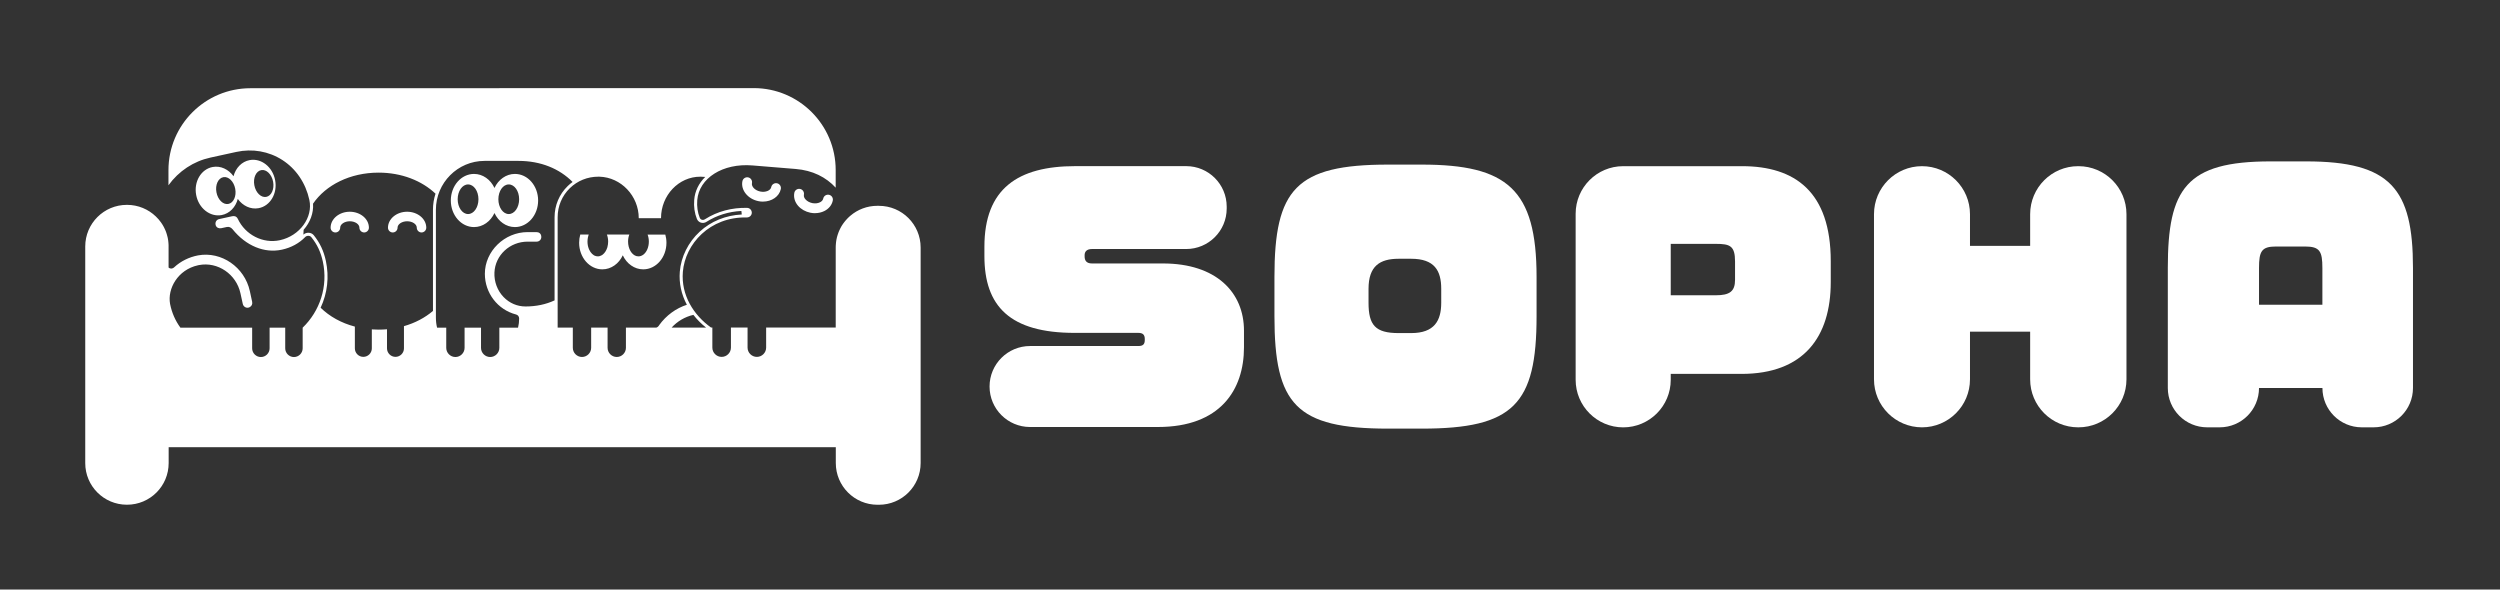 <?xml version="1.0" encoding="UTF-8"?><svg id="_レイヤー_2" xmlns="http://www.w3.org/2000/svg" viewBox="0 0 616.21 145.31"><rect x="0" y="0" width="616.21" height="145.31" fill="#333333" stroke="none"/><defs><style>.cls-1{fill:none;}.cls-2{fill:#fff;}</style></defs><g id="_レイヤー_1-2"><rect class="cls-1" width="616.21" height="145.31"/><path class="cls-2" d="M285.41,105.25h-31.52c-5.51,0-9.98-4.47-9.98-9.98h0c0-5.51,4.47-9.98,9.98-9.98h26.7c1.18,0,1.58-.47,1.58-1.5v-.24c0-1.1-.55-1.5-1.58-1.5h-15.7c-15.94,0-22.25-6.55-22.25-18.93v-2.29c0-14.36,8.28-19.88,22.4-19.88h27.34c5.51,0,9.98,4.47,9.98,9.98v.47c0,5.51-4.47,9.98-9.98,9.98h-23.23c-1.26,0-1.81.63-1.81,1.5v.32c0,.95.39,1.74,1.81,1.74h17.51c13.1,0,19.96,7.1,19.96,16.57v4.1c0,10.49-5.84,19.64-21.22,19.64Z"/><path class="cls-2" d="M350.42,105.65h-8.28c-22.72,0-28.01-6-28.01-27.69v-9.7c0-21.62,5.29-27.69,28.01-27.69h8.28c21.06,0,28.32,6.07,28.32,27.69v9.7c0,21.7-5.68,27.69-28.32,27.69ZM355.24,71.2c0-4.5-1.66-7.42-7.42-7.42h-3.08c-4.65,0-7.42,1.81-7.42,7.42v3.41c0,5.52,1.66,7.49,7.42,7.49h3.08c5.76,0,7.42-3.08,7.42-7.49v-3.41Z"/><path class="cls-2" d="M429.24,92.16h-17.43v1.46c0,6.47-5.25,11.72-11.72,11.72h0c-6.47,0-11.72-5.25-11.72-11.72v-40.94c0-6.47,5.25-11.72,11.72-11.72h29.31c13.02,0,21.85,6.31,21.85,23.43v5.13c0,13.49-6.63,22.64-22.01,22.64ZM427.66,64.45c0-3.87-1.26-4.34-4.73-4.34h-11.12v12.67h11.12c3.39,0,4.73-.95,4.73-3.79v-4.54Z"/><path class="cls-2" d="M500.4,93.5v-11.75h-14.83v11.75c0,6.54-5.3,11.83-11.83,11.83h0c-6.54,0-11.83-5.3-11.83-11.83v-40.71c0-6.54,5.3-11.83,11.83-11.83h0c6.54,0,11.83,5.3,11.83,11.83v7.81h14.83v-7.81c0-6.54,5.3-11.83,11.83-11.83h.08c6.54,0,11.83,5.3,11.83,11.83v40.71c0,6.54-5.3,11.83-11.83,11.83h-.08c-6.54,0-11.83-5.3-11.83-11.83Z"/><path class="cls-2" d="M572.43,95.63h0s-15.62,0-15.62,0h0c0,5.36-4.34,9.7-9.7,9.7h-3.08c-5.36,0-9.7-4.34-9.7-9.7v-29.58c0-19.56,4.5-26.27,25.32-26.27h8.76c20.83,0,26.35,6.71,26.35,26.27v29.58c0,5.36-4.34,9.7-9.7,9.7h-2.92c-5.36,0-9.7-4.34-9.7-9.7ZM572.43,66.05c0-4.1-.63-5.29-4.26-5.29h-7.18c-3.55,0-4.18,1.18-4.18,5.29v9.07h15.62v-9.07Z"/><path class="cls-2" d="M126.92,42.87c-2.18,0-4.08,1.4-5.04,3.46-.96-2.06-2.86-3.46-5.04-3.46-3.16,0-5.72,2.93-5.72,6.55s2.56,6.55,5.72,6.55c2.18,0,4.08-1.4,5.04-3.46.96,2.06,2.86,3.46,5.04,3.46,3.16,0,5.72-2.93,5.72-6.55s-2.56-6.55-5.72-6.55ZM115.37,52.76c-1.41,0-2.56-1.63-2.56-3.65s1.14-3.65,2.56-3.65,2.56,1.63,2.56,3.65-1.14,3.65-2.56,3.65ZM125.4,52.76c-1.41,0-2.56-1.63-2.56-3.65s1.14-3.65,2.56-3.65,2.56,1.63,2.56,3.65-1.14,3.65-2.56,3.65Z"/><path class="cls-2" d="M163.97,57.82h-4.35c.2.52.31,1.11.31,1.73,0,1.37-.53,2.56-1.31,3.18-.03.03-.06.05-.1.07-.35.25-.73.39-1.15.39-.18,0-.35-.03-.52-.07-1.16-.34-2.04-1.81-2.04-3.58,0-.63.11-1.22.31-1.73h0s-1.24,0-1.24,0h-4.29c.2.52.31,1.11.31,1.73,0,.48-.07.93-.18,1.35-.01.05-.03.1-.04.15-.23.71-.61,1.3-1.08,1.68-.08.07-.16.13-.25.18-.15.09-.31.16-.48.21-.08.02-.17.04-.25.06-.09.01-.17.02-.26.02h0c-.26,0-.52-.06-.76-.16-.08-.04-.16-.08-.23-.12-.15-.09-.3-.21-.43-.34s-.26-.28-.38-.45c-.12-.17-.22-.35-.31-.54-.05-.1-.09-.2-.13-.3-.2-.52-.31-1.11-.31-1.74h0c0-.35.04-.69.1-1,.04-.21.1-.41.16-.6.01-.04.03-.09.04-.13h-2.08c-.18.64-.28,1.32-.28,2.03,0,3.62,2.56,6.55,5.72,6.55,2.18,0,4.08-1.4,5.04-3.46.96,2.06,2.86,3.46,5.04,3.46,3.16,0,5.72-2.93,5.72-6.55,0-.71-.1-1.39-.28-2.03Z"/><path class="cls-2" d="M89.77,57.3c-.65,0-1.18-.53-1.18-1.18,0-.86-1.08-1.58-2.37-1.58s-2.37.72-2.37,1.58c0,.65-.53,1.18-1.18,1.18s-1.18-.53-1.18-1.18c0-2.17,2.12-3.93,4.72-3.93s4.72,1.76,4.72,3.93c0,.65-.53,1.18-1.18,1.18Z"/><path class="cls-2" d="M103.91,57.3c-.65,0-1.18-.53-1.18-1.18,0-.86-1.08-1.58-2.37-1.58s-2.37.72-2.37,1.58c0,.65-.53,1.18-1.18,1.18s-1.18-.53-1.18-1.18c0-2.17,2.12-3.93,4.72-3.93s4.72,1.76,4.72,3.93c0,.65-.53,1.18-1.18,1.18Z"/><path class="cls-2" d="M67.82,44.42c-.61-3.27-3.42-5.49-6.28-4.96-1.97.37-3.45,1.95-3.98,3.98-1.22-1.7-3.17-2.65-5.14-2.28-2.86.53-4.68,3.62-4.07,6.89.61,3.27,3.42,5.49,6.28,4.96,1.97-.37,3.45-1.95,3.98-3.98,1.22,1.7,3.17,2.65,5.14,2.28,2.86-.53,4.68-3.62,4.07-6.89ZM56.28,50.27c-1.28.24-2.59-1.05-2.93-2.87-.34-1.82.42-3.49,1.7-3.73,1.28-.24,2.59,1.05,2.93,2.87.34,1.82-.42,3.49-1.7,3.73ZM65.62,48.53c-1.28.24-2.59-1.05-2.93-2.87-.34-1.82.42-3.49,1.7-3.73s2.59,1.05,2.93,2.87-.42,3.49-1.7,3.73Z"/><path class="cls-2" d="M216.6,50.73h-.35c-2.54,0-4.86.92-6.65,2.45-.09.07-.17.15-.25.22-.05.04-.09.09-.14.13-.08.08-.16.16-.24.23-.05.05-.09.09-.13.14-.08.08-.16.17-.24.26-.04.04-.08.08-.12.13-.11.13-.22.26-.32.39-.04.05-.08.11-.12.16-.06.08-.13.17-.19.25-.05.07-.1.14-.15.22-.05.07-.09.14-.14.21-.05.08-.1.16-.15.24-.04.06-.08.13-.11.2-.05.09-.1.17-.14.26-.03.06-.06.12-.09.18-.05.09-.09.19-.14.29-.03.05-.05.11-.07.16-.05.11-.09.21-.14.32-.01.04-.03.07-.04.11-.16.42-.3.85-.41,1.29,0,0,0,.02,0,.03-.03.13-.06.27-.09.4,0,.04-.02.08-.02.11-.02.13-.04.26-.06.39,0,.05-.01.09-.02.14-.02.13-.03.26-.04.39,0,.05,0,.09-.01.14-.01.13-.02.26-.03.4,0,.15-.01.29-.01.44v19.73h-17.15v4.94c0,1.26-1.03,2.29-2.29,2.29s-2.29-1.03-2.29-2.29v-4.94h-4.1v4.94c0,1.26-1.03,2.29-2.29,2.29s-2.29-1.03-2.29-2.29v-4.94h-.32c-4.35-3.1-7.41-8.05-6.95-13.72.56-6.87,6.62-13.62,15.77-13.42.63.01,1.17-.46,1.22-1.08.05-.67-.46-1.26-1.14-1.28-3.74-.09-7.31.84-10.4,2.8-.46.31-1.07.18-1.29-.37-.51-1.27-.74-2.78-.61-4.35.44-5.41,6.28-9.14,13.6-8.54l10.64.87c4.21.34,7.51,2.03,9.88,4.61v-4.34c0-11.15-9.04-20.2-20.2-20.2l-124.06.03c-11.15,0-20.2,9.04-20.2,20.2v3.72c2.53-3.5,6.18-5.92,10.37-6.83l6.36-1.39c3.96-.86,7.98-.16,11.32,1.98,3.4,2.18,5.77,5.68,6.68,9.85.94,4.32-2.38,8.87-7.26,9.93-4.16.91-8.53-1.31-10.38-5.27-.38-.76-1.02-.72-1.47-.62l-3.15.69c-.31.07-.57.26-.73.53-.17.3-.2.66-.08,1.03.2.54.75.81,1.36.68l1.29-.28c.6-.13,1.06.04,1.49.54,3.3,4.1,7.85,5.98,12.18,5.03,2.26-.49,4.24-1.57,5.73-3.11.19-.2.49-.31.8-.3.29.01.55.14.71.34,1.44,1.79,2.31,3.64,2.83,6,1.34,6.14-.75,12.24-4.97,16.3v5.09c0,1.18-.97,2.15-2.15,2.15h0c-1.18,0-2.15-.97-2.15-2.15v-5.09h-3.85v5.09c0,1.18-.97,2.15-2.15,2.15s-2.15-.97-2.15-2.15v-5.09h-17.68c-1.26-1.72-2.13-3.71-2.55-5.85-.69-3.77,1.91-8.44,6.89-9.53.08-.02.16-.03.24-.05,4.6-.88,9.18,2.23,10.21,6.93l.58,2.64c.08.36.31.67.64.83.32.16.69.16,1.02,0,.53-.26.78-.77.65-1.35l-.57-2.64c-1.29-5.9-7.01-9.85-12.75-8.8-2.25.43-4.29,1.44-5.9,2.94-.23.22-.53.33-.83.3-.21-.02-.4-.1-.55-.24v-5.19c0-.12,0-.24,0-.36,0-.16-.02-.32-.03-.48,0-.01,0-.02,0-.03-.01-.16-.03-.31-.05-.47,0-.02,0-.03,0-.04-.02-.15-.04-.3-.07-.45,0-.02,0-.04-.01-.06-.03-.14-.06-.29-.09-.43,0-.02-.01-.05-.02-.07-.03-.14-.07-.27-.11-.41,0-.03-.02-.06-.02-.08-.04-.13-.08-.26-.12-.39-.01-.03-.02-.07-.03-.1-.04-.12-.09-.24-.13-.36-.02-.04-.03-.08-.05-.12-.05-.11-.09-.22-.14-.33-.02-.05-.04-.1-.07-.14-.05-.1-.09-.2-.14-.3-.03-.06-.06-.12-.09-.17-.05-.09-.09-.17-.14-.26-.04-.07-.09-.15-.13-.22-.04-.07-.08-.13-.12-.2-.06-.1-.13-.2-.2-.3-.02-.04-.05-.07-.07-.11-.39-.55-.82-1.06-1.31-1.52,0,0,0,0,0,0-1.84-1.77-4.34-2.86-7.1-2.86h-.04c-5.67,0-10.26,4.59-10.26,10.26v53.39c0,5.67,4.59,10.26,10.26,10.26h.04c5.67,0,10.26-4.59,10.26-10.26v-3.92h164.44v3.91c0,5.68,4.6,10.28,10.28,10.28h.35c5.68,0,10.28-4.6,10.28-10.28v-53.12c0-5.68-4.6-10.28-10.28-10.28ZM106.72,51.7v24.94c-1.96,1.67-4.4,2.97-7.15,3.75v5.48c0,1.15-.94,2.09-2.09,2.09s-2.09-.94-2.09-2.09v-4.71c-.68.06-1.36.09-2.06.09-.57,0-1.13-.02-1.68-.06v4.68c0,1.15-.94,2.09-2.09,2.09s-2.09-.94-2.09-2.09v-5.37c-3.35-.88-6.26-2.51-8.44-4.65,1.67-3.55,2.15-7.58,1.29-11.56-.54-2.48-1.46-4.42-2.98-6.31-.3-.37-.75-.59-1.26-.61-.49-.02-.95.15-1.29.46v-.12c0-.36.02-.72.05-1.07,1.6-1.81,2.49-4.12,2.32-6.44,3.15-4.6,9.14-7.65,16.17-7.65,5.67,0,10.66,2,14.02,5.19-.41,1.25-.63,2.58-.63,3.97ZM136.71,74.03c-2.14,1-4.56,1.51-7.18,1.51-2.05,0-3.97-.83-5.41-2.33-1.53-1.59-2.35-3.79-2.25-6.04.19-4.27,3.79-7.61,8.19-7.61h2.23c.34,0,.66-.15.88-.41.22-.27.31-.63.23-1-.08-.57-.55-.94-1.18-.94h-2.16c-5.72,0-10.55,4.71-10.55,10.28,0,4.73,3.15,8.85,7.67,10.02.46.1.78.51.78.99,0,.78-.09,1.53-.27,2.26h-4.61v4.98c0,1.24-1.02,2.26-2.26,2.26s-2.26-1.02-2.26-2.26v-4.98h-4.05v4.98c0,1.24-1.02,2.26-2.26,2.26s-2.26-1.02-2.26-2.26v-4.98h-2.26c-.19-.77-.29-1.6-.29-2.46v-26.59c0-6.65,5.38-12.05,11.99-12.05h8.38c5.47,0,10.09,1.92,13.32,5.19-.42.3-.82.64-1.2,1.01-2.09,2.03-3.24,4.77-3.24,7.7v20.48ZM162.47,80.17c-.21.32-.43.5-.7.58h-7.49v4.98c0,1.24-1.02,2.26-2.26,2.26s-2.26-1.02-2.26-2.26v-4.98h-4.05v4.98c0,1.24-1.02,2.26-2.26,2.26s-2.26-1.02-2.26-2.26v-4.98h-3.74v-27.2c0-2.73,1.07-5.28,3.01-7.17,1.88-1.83,4.36-2.83,7.01-2.83.09,0,.18,0,.27,0,5.35.15,9.7,4.74,9.7,10.23h5.49c0-5.64,4.35-10.23,9.69-10.23.41,0,.81.02,1.21.06-1.6,1.56-2.55,3.51-2.72,5.65-.14,1.66.09,3.28.66,4.69.18.45.55.79,1,.93.47.14.98.06,1.38-.21,2.52-1.6,5.48-2.52,8.59-2.67.04.29.07.58.09.87-3.94.19-7.59,1.67-10.37,4.24-2.82,2.6-4.6,6.19-4.9,9.85-.23,2.82.39,5.62,1.74,8.16-2.67.86-5.09,2.61-6.84,5.04ZM165.54,80.75c1.4-1.54,3.28-2.67,5.37-3.14.89,1.14,1.93,2.2,3.13,3.14h-8.5Z"/><path class="cls-2" d="M200.9,52.55c-.39,0-.78-.04-1.17-.12-1.21-.25-2.29-.86-3.03-1.72-.8-.93-1.13-2.1-.91-3.2.13-.65.77-1.07,1.42-.94.65.13,1.07.77.94,1.42-.1.49.19.93.38,1.14.39.45,1,.79,1.68.93.68.14,1.37.07,1.91-.2.25-.13.69-.41.79-.91.13-.65.77-1.07,1.42-.94.65.13,1.07.77.94,1.42-.22,1.1-.98,2.04-2.09,2.59-.69.34-1.48.52-2.29.52Z"/><path class="cls-2" d="M188.08,49.7c-.38,0-.76-.04-1.15-.12-2.61-.53-4.38-2.74-3.94-4.92.13-.65.77-1.07,1.42-.94.65.13,1.07.77.94,1.42-.18.86.77,1.81,2.05,2.07,1.29.26,2.53-.24,2.7-1.1.13-.65.77-1.07,1.42-.94.65.13,1.07.77.94,1.42-.38,1.85-2.24,3.1-4.4,3.1Z"/></g></svg>